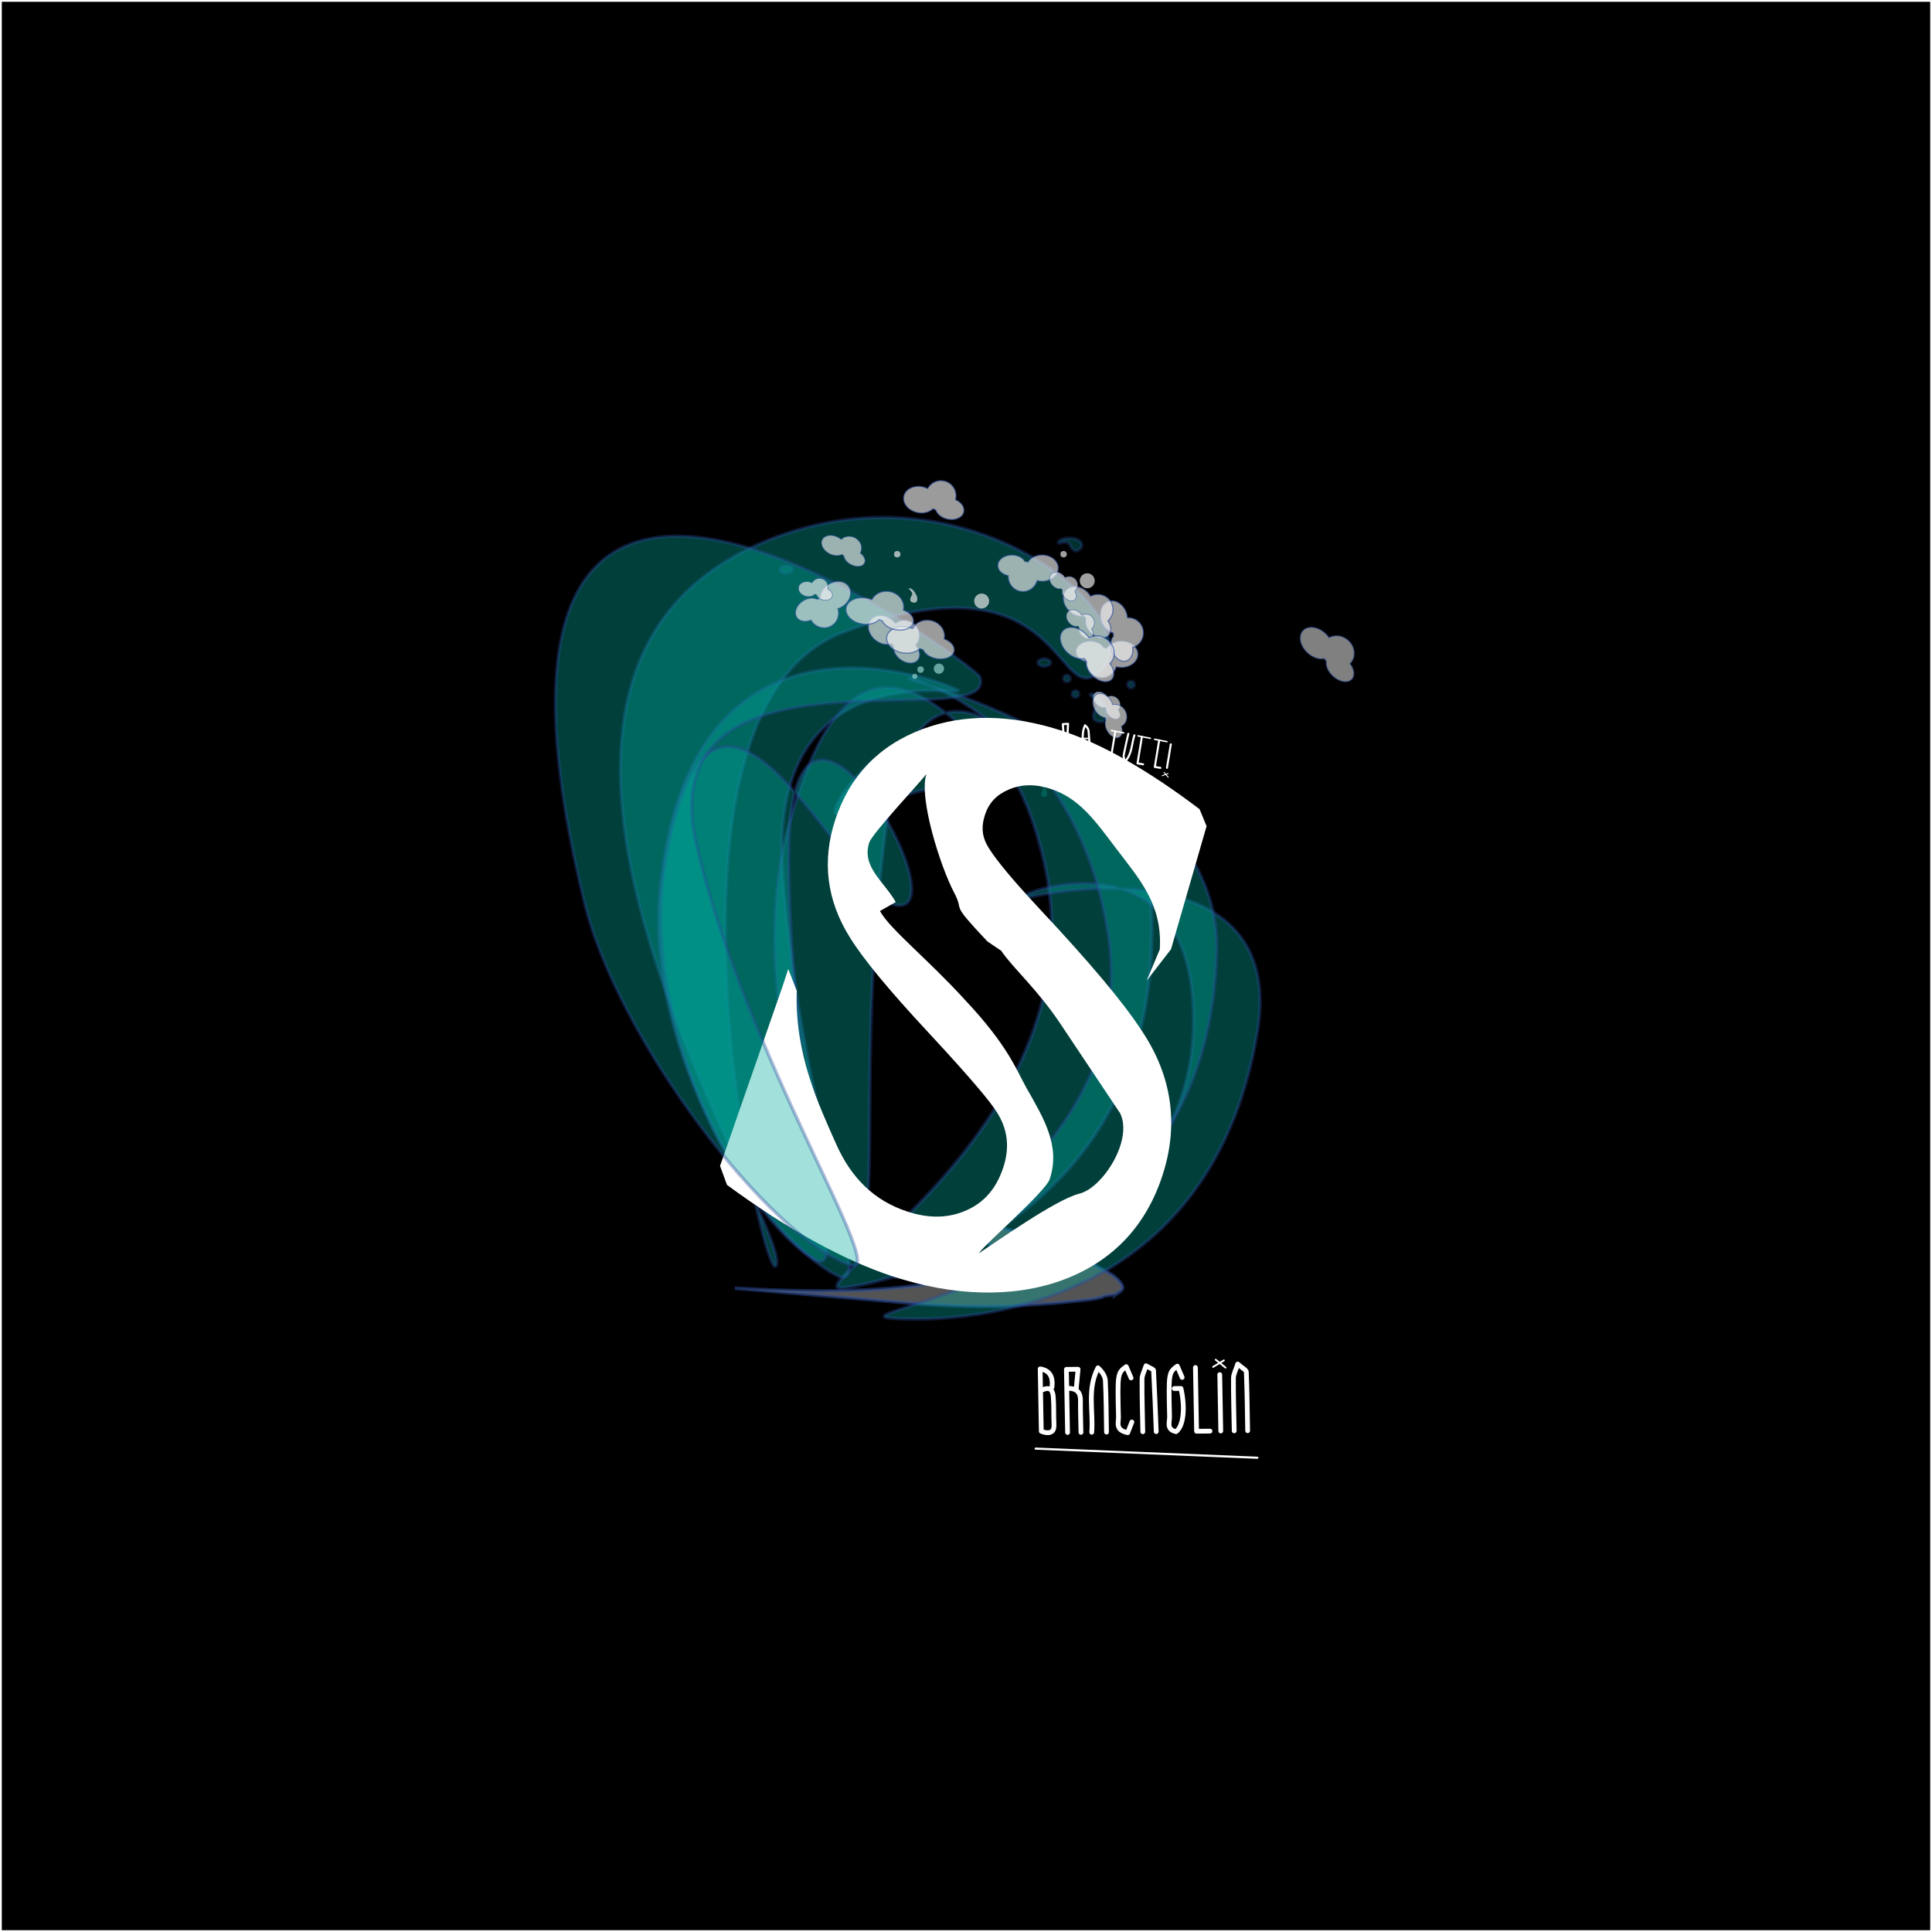 <?xml version="1.0" encoding="UTF-8"?>
<svg id="Livello_1" data-name="Livello 1" xmlns="http://www.w3.org/2000/svg" viewBox="0 0 1081 1081">
  <rect x="0" y="0" width="1081" height="1081" fill="#333333" stroke="none"/>
  <defs>
    <style>
      .cls-1 {
        fill: #999;
        opacity: .55;
      }

      .cls-1, .cls-2, .cls-3, .cls-4, .cls-5, .cls-6, .cls-7, .cls-8, .cls-9, .cls-10, .cls-11, .cls-12, .cls-13, .cls-14 {
        stroke-miterlimit: 10;
      }

      .cls-1, .cls-2, .cls-3, .cls-4, .cls-5, .cls-6, .cls-7, .cls-8, .cls-9, .cls-10, .cls-11, .cls-13 {
        stroke: #2a4b9b;
      }

      .cls-1, .cls-3, .cls-13 {
        stroke-width: 2px;
      }

      .cls-2 {
        stroke-width: 1.89px;
      }

      .cls-2, .cls-3, .cls-4 {
        opacity: .37;
      }

      .cls-2, .cls-3, .cls-4, .cls-13, .cls-14 {
        fill: #00aa9e;
      }

      .cls-15 {
        stroke-width: .82px;
      }

      .cls-15, .cls-16, .cls-17, .cls-18, .cls-19, .cls-20, .cls-21, .cls-22, .cls-23, .cls-24, .cls-25, .cls-26, .cls-27, .cls-28, .cls-29, .cls-30, .cls-31 {
        fill: none;
        stroke-linecap: round;
        stroke-linejoin: round;
      }

      .cls-15, .cls-16, .cls-17, .cls-18, .cls-19, .cls-20, .cls-21, .cls-22, .cls-23, .cls-24, .cls-25, .cls-26, .cls-27, .cls-28, .cls-29, .cls-30, .cls-31, .cls-12 {
        stroke: #fff;
      }

      .cls-16 {
        stroke-width: .52px;
      }

      .cls-4 {
        stroke-width: 2.23px;
      }

      .cls-17 {
        stroke-width: .63px;
      }

      .cls-18 {
        stroke-width: 1.13px;
      }

      .cls-19 {
        stroke-width: 1.19px;
      }

      .cls-20 {
        stroke-width: 1.15px;
      }

      .cls-21 {
        stroke-width: 1.15px;
      }

      .cls-22 {
        stroke-width: .78px;
      }

      .cls-23 {
        stroke-width: .77px;
      }

      .cls-24 {
        stroke-width: .71px;
      }

      .cls-25 {
        stroke-width: .87px;
      }

      .cls-26 {
        stroke-width: .85px;
      }

      .cls-27 {
        stroke-width: 1.02px;
      }

      .cls-28 {
        stroke-width: 1.06px;
      }

      .cls-29 {
        stroke-width: .95px;
      }

      .cls-30 {
        stroke-width: 1.18px;
      }

      .cls-5 {
        opacity: .53;
      }

      .cls-5, .cls-6 {
        stroke-width: .66px;
      }

      .cls-5, .cls-6, .cls-7, .cls-8, .cls-9, .cls-10, .cls-11, .cls-32 {
        fill: #f2f2f2;
      }

      .cls-33 {
        fill: #fff;
      }

      .cls-31 {
        stroke-width: 2.67px;
      }

      .cls-6, .cls-7, .cls-8, .cls-9, .cls-10, .cls-11 {
        opacity: .64;
      }

      .cls-7 {
        stroke-width: .35px;
      }

      .cls-8 {
        stroke-width: .63px;
      }

      .cls-9 {
        stroke-width: .62px;
      }

      .cls-10 {
        stroke-width: .46px;
      }

      .cls-11 {
        stroke-width: .33px;
      }

      .cls-13, .cls-14 {
        opacity: .29;
      }

      .cls-14 {
        stroke: #000;
        stroke-width: .23px;
      }

      .cls-32 {
        opacity: .66;
      }
    </style>
  </defs>
  <rect class="cls-12" x=".5" y=".5" width="1080" height="1080"/>
  <g>
    <path class="cls-4" d="M473.57,720.44c-37.71,5.93,145.85-90.4,110.29-240.03-35.56-149.62-136.56-17.23-113-24.76,38.28-12.24,165.09-58.07,172.71,41.09,14.07,183.13-139.54,218.91-170,223.7Z"/>
    <path class="cls-14" d="M585.69,442.05c.92,1.86.67,5-2.5,3.76-1.29-.5-1-2.17,0-3.76,1.11-1.75-2.76-3.76-1.38-3.76s2.67,1.29,3.88,3.76Z"/>
    <path class="cls-1" d="M624.64,724.12l-6.9.99c-.42.99-8.33,2.1-10.6,2.3-8.05.7-13.5,1.62-26.26,2.34-17.06.97-13.86.94-18.02,1.08-15.67.51-29.74-.13-42.47-.84-.73-.04-1.39-.05-2.17-.11-35.69-3.04-71.39-6.07-107.08-9.11,13.09.79,26.05,1.31,38.7,1.5,38.05.57,59.65-2.12,88.17-6.17.78-.11,1.1-.42,1.65-.63,11.66-4.5,14.9-8.07,14.87-15.61,0-.84-.02-1.73-.56-2.77l-4.43-8.56c-.46-.89,1.13-2.74,1.13-2.74,13.64-1.59,66.74,23.13,73.23,28.77,8.7,7.56,1.51,7.77.73,9.57Z"/>
    <path class="cls-3" d="M612.21,378.05c-21.52,12.62-21.26-69.38-140.45-24.28-119.19,45.1-41.41,378.75-37.3,353.36,4.64-28.68-199.01-332.96.41-406.83,115.6-42.82,217.02,54.47,177.35,77.74Z"/>
    <path class="cls-3" d="M499.16,737.59c-35.82-2.65,165.03-24.04,168.59-162.28,3.18-123.15-118.57-67.59-91.3-73.5,43.88-9.5,141.69-12.9,127.09,75.43-26.97,163.13-175.44,162.5-204.38,160.35Z"/>
    <path class="cls-3" d="M532.76,384.73c25.16,10.38-104.54-30.32-94.84,104.3,9.7,134.62,54.33,237.41,30.27,224.66-45.8-24.27-107-127.58-98.98-214.59,14.81-160.69,137.38-125.17,163.56-114.37Z"/>
    <path class="cls-3" d="M504.67,714.59c-34.99,2.23,134.16-55.59,115.66-189.28-18.5-133.69-136.06-152.58-107.08-143.93,49.67,14.82,169.86,63.5,167.56,150.85-4.25,161.32-147.87,180.56-176.14,182.36Z"/>
    <path class="cls-3" d="M565.83,428.01c26.78,6.03-53.43-91.47-70.29,36.37-16.86,127.84-1.29,231.79-17.38,215.74-30.62-30.54-58.76-137.79-36.94-218,40.3-148.11,102.98-38.99,124.62-34.12Z"/>
    <circle class="cls-13" cx="596.92" cy="379.6" r="1.81"/>
    <circle class="cls-13" cx="601.76" cy="388.3" r="1.81"/>
    <circle class="cls-13" cx="632.81" cy="383.06" r="1.81"/>
    <ellipse class="cls-13" cx="584.31" cy="370.72" rx="3.53" ry="2.09"/>
    <path class="cls-13" d="M618.42,395.81c1.83,3.72,1.33,10-5,7.52-2.57-1.01-2-4.35,0-7.52,2.22-3.51-5.52-7.52-2.76-7.52s5.34,2.59,7.76,7.52Z"/>
    <circle class="cls-32" cx="502.02" cy="310.09" r="1.81"/>
    <circle class="cls-32" cx="595.11" cy="310.09" r="1.81"/>
    <circle class="cls-32" cx="608.34" cy="324.96" r="4.19"/>
    <circle class="cls-32" cx="525.34" cy="374.13" r="2.88"/>
    <circle class="cls-32" cx="515.1" cy="374.64" r="1.83"/>
    <circle class="cls-32" cx="511.83" cy="378.44" r="1.44"/>
    <ellipse class="cls-13" cx="439.91" cy="318.67" rx="3.53" ry="2.09"/>
    <path class="cls-32" d="M512.79,333.04c.95,1.93.69,5.18-2.59,3.89-1.33-.52-1.04-2.25,0-3.89,1.15-1.82-2.86-3.89-1.43-3.89s2.76,1.34,4.02,3.89Z"/>
    <path class="cls-13" d="M600.56,301.31c3.24.37,7.17,3.37,2.84,6.5-1.76,1.27-3.72-.53-4.97-3.19-1.38-2.96-7.31.46-6.14-1.37s3.98-2.43,8.26-1.94Z"/>
    <path class="cls-3" d="M502.36,506.57c34.96,2.59-60.97-163.3-60.97-28.33,0,134.97,37.13,240.7,14.04,226.25-43.93-27.5-97.55-134.94-83.3-221.15,26.32-159.21,101.99,21.14,130.23,23.23Z"/>
    <path class="cls-33" d="M499.33,714.11c-27.51-9.06-58.66-26.26-92.58-51.14l-3.87-10.61,35-100.55,3.18-9.66h0l4.74,12.27c-1.3,35.76,12.81,64.74,21.91,85.4,8.63,19.6,21.68,32.04,39.89,38.04,12.35,4.07,23.29,3.81,33.45-.8,9.85-4.46,16.5-12.26,20.31-23.85,3.79-11.5,2.44-21.87-4.12-31.72-3.15-4.83-12.28-16.34-38.17-44.18-21.91-23.56-36.18-40.85-43.59-52.86-12.95-20.67-15.7-42.81-8.14-65.76,8.08-24.54,24.46-41.59,48.68-50.68,23.42-8.79,49.87-8.44,78.63,1.03,22.08,7.27,47.83,21.97,76.53,43.7l3.93,9.52-19.9,68.85-13.62,17.61h0l7.34-17.52c1.54-25.34-11.36-39.2-24.96-57.15-11.25-14.85-20.03-27.37-35.97-32.62-8.65-2.85-16.37-2.73-23.6.35-6.85,2.93-11.07,7.41-13.28,14.12-2.04,6.21-1.74,11.47.96,16.57,2.43,4.61,9.54,14.6,29.58,36.06,28.06,29.95,46.63,52.06,56.77,67.59,17.36,25.57,21.37,53.11,11.9,81.86-4.74,14.41-11.98,26.66-21.49,36.41-9.52,9.76-21.37,17.21-35.22,22.15-13.56,4.85-28.65,7.07-44.84,6.62-15.91-.45-32.55-3.5-49.47-9.07ZM539.64,559.16c24.46,25.95,28.79,39.04,34.78,49.72,9.6,16.89,19.06,32.25,12.93,50.86-2.35,7.13-35.93,35.99-39.73,41.53,9.89-6.41,43.19-30.16,56.32-33.39,13.02-3.21,30.12-29.86,22.83-44.94l-32.98-49.4c-12.98-19.73-27.38-32.18-33.57-41.56l-7.75-5.23c-22.16-23.51-12.16-15.12-18.75-27.58-7.31-13.83-19.77-52.35-15.39-66.09-2.95,4.12-30.23,33.11-31.95,38.33-4.46,13.55,8.2,21.7,14.81,33.3l-8.83,5.03c5.7,10.28,26.26,26.41,47.3,49.42Z"/>
    <path class="cls-2" d="M548.21,378.59c12.09,35.02-186.1-26.56-158.41,94.16,27.69,120.72,109.32,243.22,85.71,235.04-44.94-15.58-129.6-125.24-148.59-203.14-89.07-365.26,219.5-131.25,221.29-126.06Z"/>
    <path class="cls-9" d="M592.14,317.89c0,4.06-4.05,7.35-9.04,7.35-.97,0-1.91-.12-2.79-.36-.18.64-.44,1.27-.78,1.87-2.28,4.05-7.33,5.44-11.28,3.1-2.78-1.64-4.27-4.68-4.12-7.75-3.36-.67-5.83-2.96-5.83-5.68,0-3.25,3.53-5.88,7.88-5.88,3.26,0,6.06,1.47,7.26,3.58.55.07,1.1.2,1.64.39,1.5-2.36,4.53-3.97,8.02-3.97,4.99,0,9.04,3.29,9.04,7.35Z"/>
    <path class="cls-8" d="M636.69,366.09c0,4.06-4.15,7.35-9.26,7.35-1,0-1.96-.12-2.86-.36-.19.64-.45,1.27-.8,1.87-2.34,4.05-7.51,5.44-11.56,3.1-2.85-1.64-4.38-4.68-4.22-7.75-3.45-.67-5.98-2.96-5.98-5.68,0-3.25,3.62-5.88,8.08-5.88,3.34,0,6.21,1.47,7.44,3.58.56.07,1.13.2,1.68.39,1.54-2.36,4.65-3.97,8.22-3.97,5.11,0,9.26,3.29,9.26,7.35Z"/>
    <path class="cls-8" d="M620.24,336.54c3.83-1.35,8.31,1.47,10,6.3.33.94.53,1.89.61,2.81.67-.04,1.35,0,2.03.13,4.59.86,7.62,5.28,6.76,9.88-.6,3.23-2.97,5.68-5.91,6.56.51,3.47-.81,6.62-3.37,7.52-3.06,1.08-6.75-1.46-8.23-5.67-1.11-3.15-.67-6.35.91-8.2-.12-.55-.18-1.13-.19-1.71-2.74-.67-5.29-3.07-6.48-6.44-1.7-4.82.03-9.83,3.86-11.17Z"/>
    <path class="cls-8" d="M596.74,329.97c2.88-2.86,8.14-2.23,11.74,1.39.7.71,1.29,1.48,1.76,2.28.59-.32,1.22-.57,1.89-.75,4.52-1.19,9.15,1.5,10.34,6.02.84,3.18-.24,6.4-2.52,8.46,1.95,2.92,2.12,6.33.19,8.24-2.3,2.29-6.72,1.57-9.87-1.59-2.36-2.37-3.33-5.44-2.7-7.8-.34-.45-.65-.94-.9-1.47-2.76.57-6.09-.5-8.61-3.04-3.6-3.63-4.19-8.89-1.31-11.75Z"/>
    <path class="cls-7" d="M588.3,321.08c1.62-1.61,4.58-1.26,6.61.79.4.4.73.83.99,1.28.33-.18.69-.32,1.07-.42,2.55-.67,5.15.84,5.83,3.39.47,1.79-.14,3.61-1.42,4.76,1.1,1.64,1.19,3.56.11,4.64-1.3,1.29-3.79.89-5.56-.9-1.33-1.34-1.88-3.07-1.52-4.39-.19-.25-.37-.53-.51-.83-1.55.32-3.43-.28-4.85-1.71-2.03-2.04-2.36-5.01-.74-6.62Z"/>
    <path class="cls-7" d="M597.69,342.13c1.62-1.61,4.58-1.26,6.61.79.4.4.73.83.99,1.28.33-.18.69-.32,1.07-.42,2.55-.67,5.15.84,5.83,3.39.47,1.79-.14,3.61-1.42,4.76,1.1,1.64,1.19,3.56.11,4.64-1.3,1.29-3.79.89-5.56-.9-1.33-1.34-1.88-3.07-1.52-4.39-.19-.25-.37-.53-.51-.83-1.55.32-3.43-.28-4.85-1.71-2.03-2.04-2.36-5.01-.74-6.62Z"/>
    <path class="cls-6" d="M594.73,352.89c2.75-3,8.37-2.32,12.56,1.52.81.75,1.52,1.56,2.1,2.41.59-.33,1.23-.6,1.92-.78,4.66-1.24,9.83,1.62,11.56,6.39,1.22,3.35.4,6.75-1.8,8.9,2.36,3.08,2.89,6.67,1.05,8.68-2.2,2.4-6.95,1.63-10.6-1.72-2.74-2.51-4.08-5.75-3.66-8.23-.41-.48-.79-1-1.11-1.55-2.86.59-6.49-.55-9.42-3.24-4.18-3.84-5.35-9.38-2.6-12.38Z"/>
    <path class="cls-11" d="M612.41,388c1.37-1.5,4.19-1.16,6.28.76.41.37.76.78,1.05,1.2.29-.17.61-.3.96-.39,2.33-.62,4.92.81,5.78,3.2.61,1.68.2,3.37-.9,4.45,1.18,1.54,1.44,3.34.52,4.34-1.1,1.2-3.47.81-5.3-.86-1.37-1.25-2.04-2.87-1.83-4.11-.21-.24-.39-.5-.55-.78-1.43.3-3.25-.28-4.71-1.62-2.09-1.92-2.67-4.69-1.3-6.19Z"/>
    <path class="cls-10" d="M613.58,388.54c2.47-1.44,6.1.18,8.11,3.63.39.67.69,1.36.91,2.05.46-.1.95-.15,1.45-.12,3.38.14,6.26,3.13,6.43,6.69.12,2.5-1.13,4.61-3.05,5.6.95,2.56.55,5.08-1.1,6.04-1.98,1.15-5-.35-6.75-3.36-1.31-2.25-1.54-4.7-.75-6.28-.18-.4-.32-.83-.42-1.27-2.04-.2-4.24-1.72-5.65-4.13-2.01-3.44-1.64-7.4.83-8.85Z"/>
    <path class="cls-5" d="M729.01,352.89c2.75-3,8.37-2.32,12.56,1.52.81.75,1.52,1.56,2.1,2.41.59-.33,1.23-.6,1.92-.78,4.66-1.24,9.83,1.62,11.56,6.39,1.22,3.35.4,6.75-1.8,8.9,2.36,3.08,2.89,6.67,1.05,8.68-2.2,2.4-6.95,1.63-10.6-1.72-2.74-2.51-4.08-5.75-3.66-8.23-.41-.48-.79-1-1.11-1.55-2.86.59-6.49-.55-9.42-3.24-4.18-3.84-5.35-9.38-2.6-12.38Z"/>
    <circle class="cls-32" cx="549.26" cy="336.28" r="4.19"/>
    <path class="cls-9" d="M474.99,328.32c2.2,3.41.59,8.37-3.6,11.07-.82.53-1.67.93-2.54,1.21.19.64.32,1.3.36,1.99.28,4.64-3.21,8.54-7.79,8.72-3.22.13-6.13-1.62-7.67-4.27-3.19,1.26-6.51.68-7.98-1.6-1.76-2.73-.22-6.85,3.43-9.22,2.74-1.77,5.89-2.05,8.04-.93.5-.24,1.03-.43,1.59-.56-.02-2.8,1.65-5.8,4.59-7.69,4.19-2.71,9.37-2.14,11.58,1.27Z"/>
    <path class="cls-8" d="M487.12,346.81c2.48-3.21,7.78-3.27,11.82-.14.79.61,1.47,1.3,2.04,2.03.54-.39,1.13-.73,1.78-.99,4.33-1.77,9.27.3,11.04,4.63,1.25,3.04.59,6.38-1.41,8.71,2.31,2.64,2.92,6,1.25,8.15-1.99,2.57-6.46,2.43-9.99-.3-2.64-2.05-4.01-4.97-3.69-7.38-.4-.4-.77-.85-1.09-1.34-2.66.93-6.11.29-8.93-1.9-4.04-3.13-5.31-8.27-2.82-11.48Z"/>
    <path class="cls-8" d="M505.7,277.61c.87-3.96,5.62-6.29,10.62-5.2.97.21,1.89.54,2.72.96.32-.58.71-1.14,1.18-1.66,3.15-3.46,8.5-3.71,11.95-.56,2.43,2.21,3.27,5.51,2.47,8.47,3.22,1.39,5.21,4.17,4.63,6.82-.69,3.17-4.79,4.97-9.15,4.02-3.27-.71-5.75-2.77-6.5-5.08-.53-.19-1.06-.44-1.56-.74-2.01,1.98-5.39,2.89-8.88,2.12-5-1.09-8.34-5.19-7.48-9.16Z"/>
    <path class="cls-7" d="M446.83,328.5c.49-2.23,3.17-3.54,5.98-2.93.55.12,1.06.3,1.53.54.18-.33.4-.64.67-.93,1.77-1.95,4.79-2.09,6.73-.31,1.37,1.25,1.84,3.1,1.39,4.77,1.82.78,2.93,2.35,2.61,3.84-.39,1.79-2.7,2.8-5.15,2.26-1.84-.4-3.24-1.56-3.66-2.86-.3-.11-.6-.25-.88-.42-1.13,1.11-3.03,1.63-5,1.2-2.81-.62-4.7-2.92-4.21-5.16Z"/>
    <path class="cls-6" d="M496.16,356.31c.68-4.01,5.78-6.49,11.37-5.54,1.09.19,2.12.49,3.07.89.31-.6.71-1.17,1.19-1.7,3.24-3.57,9.14-3.97,13.18-.9,2.84,2.15,4,5.45,3.32,8.45,3.66,1.31,6.05,4.04,5.59,6.73-.55,3.21-4.95,5.14-9.84,4.3-3.66-.62-6.55-2.61-7.54-4.93-.6-.18-1.2-.41-1.77-.7-2.08,2.05-5.76,3.06-9.67,2.39-5.6-.95-9.58-4.98-8.9-8.99Z"/>
    <path class="cls-10" d="M460.05,301.94c1.29-2.55,5.22-3.15,8.78-1.35.69.35,1.32.77,1.87,1.23.33-.34.72-.64,1.15-.89,2.91-1.72,6.96-.77,9.03,2.13,1.46,2.03,1.55,4.48.47,6.36,2.18,1.64,3.22,3.97,2.35,5.67-1.03,2.04-4.39,2.42-7.49.85-2.33-1.18-3.85-3.11-4.04-4.87-.37-.24-.72-.52-1.04-.84-1.82.94-4.5.86-6.99-.4-3.56-1.8-5.4-5.33-4.1-7.88Z"/>
    <path class="cls-6" d="M473.36,340.15c.68-4.01,5.78-6.49,11.37-5.54,1.09.19,2.12.49,3.07.89.31-.6.71-1.17,1.19-1.7,3.24-3.57,9.14-3.97,13.18-.9,2.84,2.15,4,5.45,3.32,8.45,3.66,1.31,6.05,4.04,5.59,6.73-.55,3.21-4.95,5.14-9.84,4.3-3.66-.62-6.55-2.61-7.54-4.93-.6-.18-1.2-.41-1.77-.7-2.08,2.05-5.76,3.06-9.67,2.39-5.6-.95-9.58-4.98-8.9-8.99Z"/>
  </g>
  <g>
    <path class="cls-31" d="M661.44,770.7c-.85-1.98-1.7-3.97-2.7-6.31-4.87,3.6-4.93,3.6-4.35,28.32.07,2.99-1.93,7.21,3.65,8.32,4.14-3.06,5.22-13.17,2.75-24.16-1.25.01-2.51.02-3.76.04"/>
    <path class="cls-31" d="M646.94,801.03c-.46-11.43-.87-22.86-1.49-34.28-.03-.59-1.75-1.11-4.22-2.57-.94,2.99-2.23,5.21-2.24,7.43-.06,9.83.25,19.66.43,29.49"/>
    <path class="cls-31" d="M698.09,800.53c-.2-10.97-.3-21.95-.74-32.91-.04-1.06-2.17-2.06-4.82-4.41-1.09,3.47-2.38,5.68-2.39,7.91-.06,9.83.25,19.66.43,29.49"/>
    <path class="cls-31" d="M619.12,801.3c-.17-9.6-.16-19.21-.64-28.8-.13-2.5-1.81-4.95-4.14-7.18-6.23,11.89-2.52,24.16-3.49,36.06"/>
    <path class="cls-31" d="M588.58,776.22q1.18-9.1-6.58-10.29c.21,11.64.42,23.27.63,34.91.79.32,3.91,1.51,5.75.21,1.12-.79,1.46-2.12,1.35-4.26-.24-5.02,0-10.07-.39-15.08-.24-3.06-1.14-6.26-6.01-4.06"/>
    <path class="cls-31" d="M632.86,770.98c-.85-1.98-1.7-3.96-2.7-6.31-4.87,3.6-4.93,3.6-4.35,28.32.07,2.99-1.93,7.21,5.18,8.63.77-1.97,1.54-3.96,2.32-5.96"/>
    <path class="cls-31" d="M668.87,765.15c.21,11.66.42,23.32.64,35.66,2.49-.02,5.01-.05,7.52-.07"/>
    <path class="cls-31" d="M682.48,769.13c.19,10.52.38,21.03.57,31.55"/>
    <path class="cls-31" d="M602.14,777.46c.34-3.62.68-7.25,1.06-11.33l-6.52.06c.21,11.54.42,23.43.64,35.32"/>
    <path class="cls-31" d="M598.36,776.81c4.65.31,6.23,2.79,6.18,6.8-.06,5.94.17,11.89.28,17.83"/>
    <line class="cls-19" x1="579.47" y1="810.53" x2="703.53" y2="815.64"/>
    <line class="cls-27" x1="685.71" y1="765.21" x2="680.22" y2="760.8"/>
    <line class="cls-27" x1="684.79" y1="761.17" x2="678.77" y2="764.8"/>
  </g>
  <g>
    <path class="cls-28" d="M534.24,431.92c-1.56-3.49-3.05-7.02-4.73-10.45-.44-.9-1.44-1.53-2.64-1.99-.43,5.33,2.85,9.25,4.35,13.76"/>
    <path class="cls-28" d="M540.76,414.86c1.9,4.24,3.79,8.48,5.8,12.97l2.75-1.2"/>
    <path class="cls-28" d="M546.92,412.42c1.9,4.24,3.79,8.48,5.8,12.97l2.75-1.2"/>
    <path class="cls-23" d="M546.52,412.61l6.11-2.51"/>
    <path class="cls-25" d="M524.4,428.25l7.83-3.2"/>
    <path class="cls-25" d="M546.88,418.92c2.61-1.07,5.22-2.14,7.83-3.2"/>
    <path class="cls-24" d="M538.64,416.46l5.15-2.13"/>
    <path class="cls-28" d="M536.86,420.93c-.44-1.38-.88-2.76-1.38-4.32l-2.38,1.04c1.88,4.2,3.81,8.52,5.74,12.84"/>
    <path class="cls-28" d="M535.38,421.28c1.75-.61,2.72.05,3.33,1.53.9,2.19,1.92,4.33,2.88,6.49"/>
  </g>
  <path class="cls-30" d="M580.89,411.19q.33-4.04-3.12-4.4c.33,5.13.67,10.26,1,15.4.36.13,1.76.58,2.54-.03.48-.37.6-.97.51-1.91-.21-2.21-.21-4.45-.48-6.65-.17-1.35-.63-2.74-2.74-1.67"/>
  <path class="cls-30" d="M568.23,406.76c.33,5.14.67,10.28,1.02,15.73l3.32-.19"/>
  <path class="cls-20" d="M574.15,408.29c.29,4.46.58,8.92.87,13.37"/>
  <path class="cls-30" d="M609.96,421.62c-.27-4.23-.47-8.48-.88-12.7-.11-1.1-.9-2.15-1.97-3.09-2.5,5.38-.61,10.72-.8,15.99"/>
  <path class="cls-26" d="M601.3,413.41c2.42-.08,4.83-.17,7.25-.25"/>
  <path class="cls-29" d="M586.67,408.66c.27,4.13.54,8.27.82,12.64l2.67-.15"/>
  <path class="cls-22" d="M584.62,414.08l7.54-.25"/>
  <path class="cls-17" d="M585.81,408.84l4.97-.18"/>
  <path class="cls-30" d="M597.35,410.02c.07-1.61.15-3.21.23-5.02l-2.88.16c.33,5.09.67,10.33,1.01,15.58"/>
  <path class="cls-21" d="M595.65,411.62c2.08.03,2.82,1.04,2.88,2.72.09,2.49.3,4.98.47,7.47"/>
  <g>
    <g>
      <path class="cls-18" d="M631.32,410.6c-.88,3.96-1.83,7.91-2.58,11.9-.2,1.04.26,2.21.99,3.36,3.73-4.27,3.42-9.68,5-14.47"/>
      <path class="cls-18" d="M655.1,416.46c-.72,4.39-1.44,8.77-2.16,13.16"/>
      <path class="cls-18" d="M624.03,409.24c-.8,4.86-1.6,9.72-2.45,14.87l3.13.54"/>
      <path class="cls-15" d="M621.88,408.72c2.29.45,4.58.9,6.88,1.35"/>
      <path class="cls-18" d="M638.92,412.26c-.8,4.86-1.6,9.72-2.45,14.87l3.13.54"/>
      <path class="cls-15" d="M636.77,411.75l6.88,1.35"/>
      <path class="cls-18" d="M648.59,414.24c-.8,4.86-1.6,9.72-2.45,14.87l3.13.54"/>
      <path class="cls-15" d="M646.03,413.64l6.88,1.35"/>
      <line class="cls-16" x1="653.65" y1="434.9" x2="651.32" y2="432.21"/>
    </g>
    <line class="cls-16" x1="653.56" y1="432.81" x2="650.24" y2="434.07"/>
  </g>
</svg>